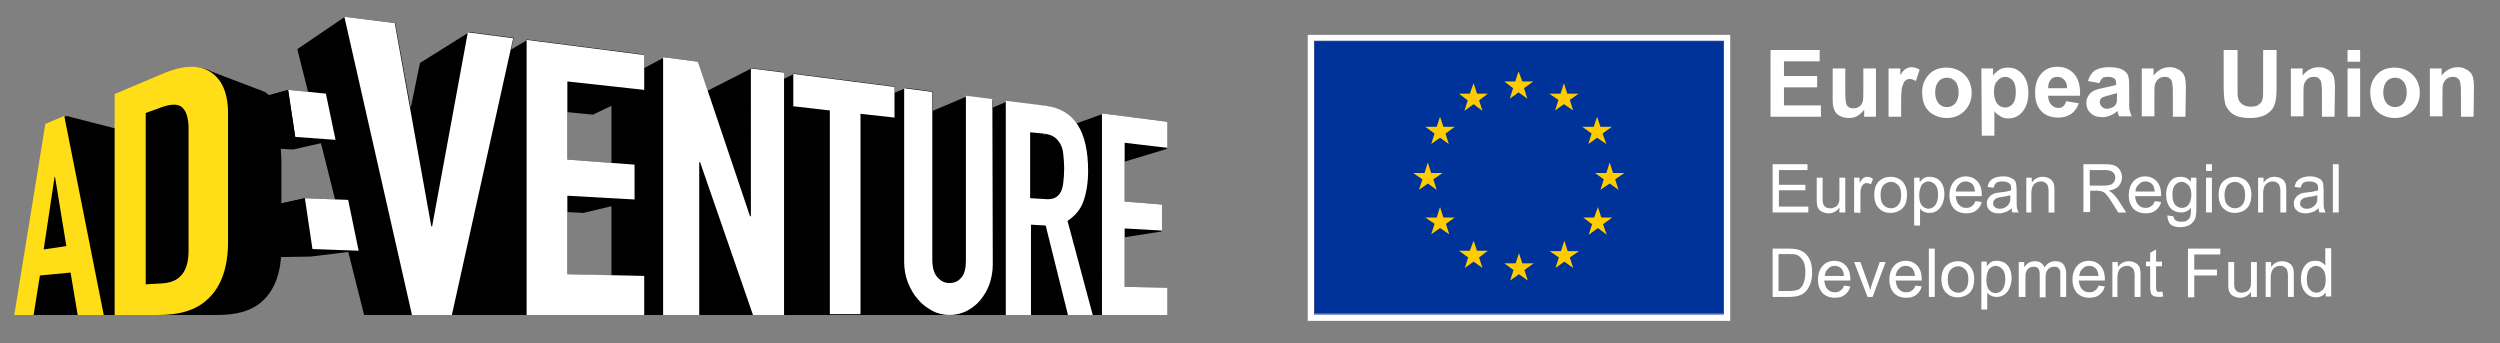 <?xml version="1.0" encoding="utf-8"?>
<!-- Generator: Adobe Illustrator 21.0.2, SVG Export Plug-In . SVG Version: 6.00 Build 0)  -->
<svg version="1.1" id="Layer_1" xmlns="http://www.w3.org/2000/svg" xmlns:xlink="http://www.w3.org/1999/xlink" x="0px" y="0px"
	 viewBox="0 0 595.3 81.7" style="enable-background:new 0 0 595.3 81.7;" xml:space="preserve">
<rect x="0" y="0" width="595.3" height="81.7" fill="#808080" stroke="none"/>
<style type="text/css">
	.st0{fill:#FFFFFF;}
	.st1{fill:#003399;}
	.st2{fill:#1F3D8A;}
	.st3{fill:#FFCC00;}
	.st4{fill:#FFDE18;}
</style>
<g>
	<g>
		<path class="st0" d="M421.6,27.8V11.9h11.7v2.7h-8.5v3.5h7.9v2.7h-7.9v4.3h8.8v2.7H421.6z M443.9,27.8v-1.7
			c-0.4,0.6-1,1.1-1.6,1.5c-0.7,0.4-1.4,0.5-2.1,0.5c-0.8,0-1.5-0.2-2.1-0.5s-1.1-0.8-1.3-1.4c-0.3-0.6-0.4-1.5-0.4-2.6v-7.3h3v5.3
			c0,1.6,0.1,2.6,0.2,3s0.3,0.7,0.6,0.9c0.3,0.2,0.7,0.3,1.1,0.3c0.5,0,1-0.1,1.4-0.4s0.7-0.6,0.8-1.1c0.2-0.4,0.2-1.5,0.2-3.1v-4.9
			h3v11.5C446.7,27.8,443.9,27.8,443.9,27.8z M452.7,27.8h-3V16.3h2.8v1.6c0.5-0.8,0.9-1.3,1.3-1.5s0.8-0.4,1.3-0.4
			c0.7,0,1.4,0.2,2,0.6l-0.9,2.7c-0.5-0.3-1-0.5-1.4-0.5s-0.8,0.1-1.1,0.4c-0.3,0.2-0.5,0.7-0.7,1.3c-0.2,0.6-0.3,1.9-0.3,3.9
			L452.7,27.8L452.7,27.8z M457.7,21.9c0-1,0.2-2,0.7-2.9s1.2-1.7,2.1-2.2s1.9-0.7,3-0.7c1.7,0,3.2,0.6,4.3,1.7
			c1.1,1.1,1.7,2.6,1.7,4.3c0,1.7-0.6,3.2-1.7,4.3c-1.1,1.1-2.5,1.7-4.2,1.7c-1,0-2-0.2-3-0.7s-1.7-1.2-2.2-2.1
			C457.9,24.3,457.7,23.2,457.7,21.9L457.7,21.9z M460.8,22c0,1.1,0.3,2,0.8,2.6s1.2,0.9,2,0.9s1.5-0.3,2-0.9s0.8-1.5,0.8-2.6
			s-0.3-2-0.8-2.6s-1.2-0.9-2-0.9s-1.5,0.3-2,0.9C461.1,20,460.8,20.9,460.8,22L460.8,22z M471.8,16.3h2.8V18c0.4-0.6,0.9-1,1.5-1.4
			s1.3-0.5,2.1-0.5c1.3,0,2.5,0.5,3.4,1.6c0.9,1,1.4,2.5,1.4,4.4s-0.5,3.4-1.4,4.5s-2.1,1.6-3.4,1.6c-0.6,0-1.2-0.1-1.7-0.4
			s-1.1-0.7-1.6-1.3v5.8h-3L471.8,16.3L471.8,16.3z M474.8,21.8c0,1.3,0.3,2.3,0.8,2.9s1.1,0.9,1.9,0.9c0.7,0,1.3-0.3,1.8-0.9
			s0.7-1.5,0.7-2.8c0-1.2-0.2-2.1-0.7-2.7s-1.1-0.9-1.8-0.9c-0.7,0-1.4,0.3-1.8,0.9C475,19.8,474.8,20.7,474.8,21.8L474.8,21.8z
			 M492,24.1l3,0.5c-0.4,1.1-1,2-1.8,2.5c-0.8,0.6-1.9,0.9-3.1,0.9c-2,0-3.5-0.7-4.4-2c-0.8-1-1.1-2.4-1.1-4c0-1.9,0.5-3.4,1.5-4.5
			s2.2-1.6,3.8-1.6c1.7,0,3,0.6,4,1.7s1.5,2.9,1.4,5.2h-7.6c0,0.9,0.3,1.6,0.7,2.1c0.5,0.5,1,0.8,1.7,0.8c0.5,0,0.9-0.1,1.2-0.4
			C491.6,25.1,491.8,24.7,492,24.1L492,24.1z M492.2,21c0-0.9-0.2-1.6-0.7-2c-0.4-0.5-1-0.7-1.6-0.7c-0.7,0-1.2,0.2-1.6,0.7
			s-0.6,1.1-0.6,2H492.2z M499.9,19.8l-2.7-0.5c0.3-1.1,0.8-1.9,1.6-2.5c0.8-0.5,1.9-0.8,3.4-0.8c1.4,0,2.4,0.2,3,0.5
			c0.7,0.3,1.1,0.7,1.4,1.2s0.4,1.4,0.4,2.7V24c0,1,0,1.8,0.1,2.2c0.1,0.5,0.3,1,0.5,1.5h-3c-0.1-0.2-0.2-0.5-0.3-0.9
			c-0.1-0.2-0.1-0.3-0.1-0.4c-0.5,0.5-1.1,0.9-1.7,1.1c-0.6,0.3-1.2,0.4-1.9,0.4c-1.2,0-2.1-0.3-2.8-1c-0.7-0.6-1-1.5-1-2.4
			c0-0.7,0.2-1.2,0.5-1.7s0.7-0.9,1.3-1.2c0.6-0.3,1.4-0.5,2.4-0.7c1.4-0.3,2.4-0.5,2.9-0.7V20c0-0.6-0.1-1-0.4-1.3
			c-0.3-0.2-0.8-0.4-1.6-0.4c-0.5,0-1,0.1-1.3,0.3C500.4,18.9,500.1,19.2,499.9,19.8L499.9,19.8z M504,22.2c-0.4,0.1-1,0.3-1.8,0.5
			s-1.4,0.4-1.6,0.5c-0.4,0.3-0.6,0.6-0.6,1.1c0,0.4,0.2,0.8,0.5,1.1c0.3,0.3,0.7,0.5,1.2,0.5s1.1-0.2,1.6-0.5
			c0.4-0.3,0.6-0.6,0.7-1c0.1-0.3,0.1-0.8,0.1-1.5v-0.7H504z M520.4,27.8h-3v-5.9c0-1.2-0.1-2-0.2-2.4c-0.1-0.4-0.3-0.6-0.6-0.9
			c-0.3-0.2-0.6-0.3-1.1-0.3s-1,0.1-1.4,0.4s-0.7,0.7-0.9,1.2s-0.2,1.4-0.2,2.6v5.2h-3V16.3h2.8V18c1-1.3,2.3-2,3.8-2
			c0.7,0,1.3,0.1,1.8,0.4c0.6,0.2,1,0.6,1.3,0.9c0.3,0.4,0.5,0.8,0.6,1.3s0.2,1.2,0.2,2.1L520.4,27.8L520.4,27.8z M529.6,11.9h3.2
			v8.6c0,1.4,0,2.3,0.1,2.7c0.1,0.7,0.5,1.2,1,1.6s1.2,0.6,2.1,0.6c0.9,0,1.6-0.2,2-0.6c0.5-0.4,0.7-0.8,0.8-1.4
			c0.1-0.5,0.1-1.4,0.1-2.7v-8.8h3.2v8.4c0,1.9-0.1,3.3-0.3,4c-0.2,0.8-0.5,1.5-1,2s-1.1,1-1.9,1.3c-0.8,0.3-1.8,0.5-3,0.5
			c-1.5,0-2.7-0.2-3.4-0.5c-0.8-0.4-1.4-0.8-1.8-1.4c-0.5-0.6-0.8-1.1-0.9-1.8c-0.2-0.9-0.3-2.3-0.3-4v-8.5H529.6z M555.9,27.8h-3
			v-5.9c0-1.2-0.1-2-0.2-2.4c-0.1-0.4-0.3-0.6-0.6-0.9c-0.3-0.2-0.6-0.3-1.1-0.3s-1,0.1-1.4,0.4s-0.7,0.7-0.9,1.2s-0.2,1.4-0.2,2.6
			v5.2h-3V16.3h2.8V18c1-1.3,2.3-2,3.8-2c0.7,0,1.3,0.1,1.8,0.4c0.6,0.2,1,0.6,1.3,0.9c0.3,0.4,0.5,0.8,0.6,1.3s0.2,1.2,0.2,2.1
			L555.9,27.8L555.9,27.8z M559,14.7v-2.8h3v2.8H559z M559,27.8V16.3h3v11.5H559z M564.4,21.9c0-1,0.2-2,0.7-2.9s1.2-1.7,2.1-2.2
			c0.9-0.5,1.9-0.7,3-0.7c1.7,0,3.2,0.6,4.3,1.7s1.7,2.6,1.7,4.3c0,1.7-0.6,3.2-1.7,4.3c-1.1,1.1-2.5,1.7-4.2,1.7c-1,0-2-0.2-3-0.7
			s-1.7-1.2-2.2-2.1C564.7,24.3,564.4,23.2,564.4,21.9L564.4,21.9z M567.5,22c0,1.1,0.3,2,0.8,2.6s1.2,0.9,2,0.9s1.5-0.3,2-0.9
			s0.8-1.5,0.8-2.6s-0.3-2-0.8-2.6s-1.2-0.9-2-0.9s-1.5,0.3-2,0.9S567.5,20.9,567.5,22L567.5,22z M589,27.8h-3v-5.9
			c0-1.2-0.1-2-0.2-2.4c-0.1-0.4-0.3-0.6-0.6-0.9c-0.3-0.2-0.6-0.3-1.1-0.3s-1,0.1-1.4,0.4s-0.7,0.7-0.9,1.2s-0.2,1.4-0.2,2.6v5.2
			h-3V16.3h2.8V18c1-1.3,2.3-2,3.8-2c0.7,0,1.3,0.1,1.8,0.4c0.6,0.2,1,0.6,1.3,0.9c0.3,0.4,0.5,0.8,0.6,1.3s0.2,1.2,0.2,2.1
			L589,27.8L589,27.8z"/>
		<path class="st0" d="M422.1,50.6V39.1h8.3v1.4h-6.8V44h6.3v1.3h-6.3v3.9h7v1.4C430.6,50.6,422.1,50.6,422.1,50.6z M438,50.6v-1.2
			c-0.6,0.9-1.5,1.4-2.6,1.4c-0.5,0-0.9-0.1-1.4-0.3c-0.4-0.2-0.7-0.4-0.9-0.7c-0.2-0.3-0.4-0.6-0.4-1c-0.1-0.3-0.1-0.7-0.1-1.3
			v-5.2h1.4v4.6c0,0.7,0,1.2,0.1,1.5c0.1,0.4,0.3,0.7,0.6,0.9c0.3,0.2,0.6,0.3,1.1,0.3c0.4,0,0.8-0.1,1.2-0.3
			c0.4-0.2,0.6-0.5,0.8-0.9c0.2-0.4,0.2-0.9,0.2-1.6v-4.5h1.4v8.3H438z M441.5,50.6v-8.3h1.3v1.3c0.3-0.6,0.6-1,0.9-1.2
			s0.6-0.3,0.9-0.3c0.5,0,1,0.2,1.4,0.5l-0.5,1.3c-0.3-0.2-0.7-0.3-1-0.3s-0.6,0.1-0.8,0.3c-0.2,0.2-0.4,0.4-0.5,0.8
			c-0.2,0.5-0.2,1.1-0.2,1.6v4.4L441.5,50.6L441.5,50.6z M446.3,46.4c0-1.5,0.4-2.7,1.3-3.4c0.7-0.6,1.6-0.9,2.6-0.9
			c1.1,0,2.1,0.4,2.8,1.1c0.7,0.8,1.1,1.8,1.1,3.1c0,1.1-0.2,1.9-0.5,2.5s-0.8,1.1-1.4,1.4c-0.6,0.3-1.3,0.5-2,0.5
			c-1.2,0-2.1-0.4-2.8-1.1S446.3,47.8,446.3,46.4L446.3,46.4z M447.8,46.4c0,1.1,0.2,1.9,0.7,2.4s1,0.8,1.8,0.8
			c0.7,0,1.3-0.3,1.7-0.8c0.5-0.5,0.7-1.3,0.7-2.4c0-1-0.2-1.8-0.7-2.3s-1-0.8-1.7-0.8s-1.3,0.3-1.8,0.8
			C448,44.6,447.8,45.4,447.8,46.4L447.8,46.4z M455.8,53.8V42.3h1.3v1.1c0.3-0.4,0.6-0.7,1-1c0.4-0.2,0.8-0.3,1.4-0.3
			c0.7,0,1.3,0.2,1.9,0.5c0.5,0.4,1,0.9,1.2,1.5c0.3,0.7,0.4,1.4,0.4,2.2c0,0.9-0.2,1.6-0.5,2.3s-0.7,1.2-1.3,1.6
			c-0.6,0.4-1.2,0.5-1.8,0.5c-0.5,0-0.9-0.1-1.3-0.3s-0.7-0.4-0.9-0.8v4.1h-1.4V53.8z M457,46.5c0,1.1,0.2,1.9,0.6,2.4
			s1,0.8,1.6,0.8s1.2-0.3,1.6-0.8s0.7-1.4,0.7-2.5s-0.2-1.9-0.7-2.4c-0.4-0.5-1-0.8-1.6-0.8s-1.1,0.3-1.6,0.8
			C457.3,44.6,457,45.4,457,46.5L457,46.5z M470.4,47.9l1.5,0.2c-0.2,0.9-0.7,1.5-1.3,2c-0.6,0.5-1.4,0.7-2.4,0.7
			c-1.2,0-2.2-0.4-2.9-1.1c-0.7-0.8-1.1-1.8-1.1-3.2s0.4-2.5,1.1-3.3s1.7-1.2,2.8-1.2c1.1,0,2,0.4,2.7,1.1c0.7,0.8,1.1,1.8,1.1,3.2
			c0,0.1,0,0.2,0,0.4h-6.2c0.1,0.9,0.3,1.6,0.8,2.1s1,0.7,1.7,0.7c0.5,0,1-0.1,1.3-0.4C469.9,48.9,470.1,48.5,470.4,47.9L470.4,47.9
			z M465.7,45.6h4.6c-0.1-0.7-0.2-1.2-0.5-1.6c-0.4-0.5-1-0.8-1.7-0.8c-0.6,0-1.2,0.2-1.6,0.7C466,44.3,465.8,44.9,465.7,45.6
			L465.7,45.6z M479,49.6c-0.5,0.4-1,0.8-1.5,0.9c-0.5,0.2-1,0.3-1.6,0.3c-0.9,0-1.6-0.2-2.1-0.7c-0.5-0.4-0.7-1-0.7-1.7
			c0-0.4,0.1-0.8,0.3-1.1c0.2-0.3,0.4-0.6,0.7-0.8c0.3-0.2,0.6-0.4,1-0.5c0.3-0.1,0.7-0.1,1.3-0.2c1.1-0.1,2-0.3,2.5-0.5
			c0-0.2,0-0.3,0-0.4c0-0.6-0.1-1-0.4-1.2c-0.4-0.3-0.9-0.5-1.6-0.5s-1.2,0.1-1.5,0.3s-0.5,0.6-0.7,1.2l-1.4-0.2
			c0.1-0.6,0.3-1.1,0.6-1.4c0.3-0.4,0.7-0.6,1.2-0.8s1.2-0.3,1.9-0.3c0.7,0,1.3,0.1,1.7,0.3c0.4,0.2,0.8,0.4,1,0.6
			c0.2,0.3,0.4,0.6,0.4,1c0,0.2,0.1,0.7,0.1,1.3v1.9c0,1.3,0,2.1,0.1,2.5c0.1,0.3,0.2,0.7,0.4,1h-1.5C479.1,50.3,479,50,479,49.6
			L479,49.6z M478.9,46.4c-0.5,0.2-1.3,0.4-2.3,0.5c-0.6,0.1-1,0.2-1.2,0.3s-0.4,0.3-0.6,0.5c-0.1,0.2-0.2,0.4-0.2,0.7
			c0,0.4,0.1,0.7,0.4,0.9c0.3,0.3,0.7,0.4,1.2,0.4s1-0.1,1.4-0.4c0.4-0.2,0.7-0.6,0.9-1c0.2-0.3,0.2-0.8,0.2-1.4v-0.5H478.9z
			 M482.5,50.6v-8.3h1.3v1.2c0.6-0.9,1.5-1.4,2.6-1.4c0.5,0,1,0.1,1.4,0.3s0.7,0.4,0.9,0.7c0.2,0.3,0.4,0.6,0.4,1
			c0.1,0.3,0.1,0.7,0.1,1.4v5.1h-1.4v-5.1c0-0.6-0.1-1-0.2-1.3s-0.3-0.5-0.6-0.7c-0.3-0.2-0.6-0.3-1-0.3c-0.6,0-1.1,0.2-1.6,0.6
			c-0.4,0.4-0.7,1.1-0.7,2.2v4.6H482.5z M496.1,50.6V39.1h5.1c1,0,1.8,0.1,2.3,0.3s1,0.6,1.3,1.1s0.5,1.1,0.5,1.7
			c0,0.8-0.3,1.5-0.8,2.1s-1.3,0.9-2.4,1.1c0.4,0.2,0.7,0.4,0.9,0.6c0.4,0.4,0.9,0.9,1.3,1.5l2,3.1h-1.9l-1.5-2.4
			c-0.4-0.7-0.8-1.2-1.1-1.6c-0.3-0.4-0.5-0.6-0.8-0.8c-0.2-0.1-0.5-0.2-0.7-0.3c-0.2,0-0.5-0.1-0.8-0.1h-1.8v5.1h-1.6V50.6z
			 M497.6,44.2h3.3c0.7,0,1.2-0.1,1.6-0.2c0.4-0.1,0.7-0.4,0.9-0.7c0.2-0.3,0.3-0.7,0.3-1c0-0.5-0.2-1-0.6-1.3
			c-0.4-0.4-1-0.5-1.9-0.5h-3.6L497.6,44.2L497.6,44.2z M513.1,47.9l1.5,0.2c-0.2,0.9-0.7,1.5-1.3,2s-1.4,0.7-2.4,0.7
			c-1.2,0-2.2-0.4-2.9-1.1c-0.7-0.8-1.1-1.8-1.1-3.2s0.4-2.5,1.1-3.3s1.7-1.2,2.8-1.2c1.1,0,2,0.4,2.7,1.1c0.7,0.8,1.1,1.8,1.1,3.2
			c0,0.1,0,0.2,0,0.4h-6.2c0.1,0.9,0.3,1.6,0.8,2.1s1,0.7,1.7,0.7c0.5,0,1-0.1,1.3-0.4C512.6,48.9,512.9,48.5,513.1,47.9L513.1,47.9
			z M508.5,45.6h4.6c-0.1-0.7-0.2-1.2-0.5-1.6c-0.4-0.5-1-0.8-1.7-0.8c-0.6,0-1.2,0.2-1.6,0.7C508.8,44.3,508.5,44.9,508.5,45.6
			L508.5,45.6z M516.1,51.3l1.4,0.2c0.1,0.4,0.2,0.7,0.5,0.9c0.3,0.3,0.8,0.4,1.4,0.4c0.7,0,1.2-0.1,1.5-0.4
			c0.4-0.3,0.6-0.6,0.7-1.1c0.1-0.3,0.1-0.9,0.1-1.8c-0.6,0.7-1.4,1.1-2.3,1.1c-1.1,0-2-0.4-2.7-1.2c-0.6-0.8-0.9-1.8-0.9-3
			c0-0.8,0.1-1.5,0.4-2.2c0.3-0.7,0.7-1.2,1.2-1.6c0.5-0.4,1.2-0.5,1.9-0.5c1,0,1.8,0.4,2.4,1.2v-1h1.3v7.2c0,1.3-0.1,2.2-0.4,2.8
			c-0.3,0.5-0.7,1-1.3,1.3s-1.3,0.5-2.1,0.5c-1,0-1.8-0.2-2.4-0.7C516.4,52.9,516.1,52.2,516.1,51.3L516.1,51.3z M517.3,46.3
			c0,1.1,0.2,1.9,0.6,2.4c0.4,0.5,1,0.8,1.6,0.8s1.2-0.2,1.6-0.7c0.4-0.5,0.7-1.3,0.7-2.4c0-1-0.2-1.8-0.7-2.3s-1-0.8-1.6-0.8
			s-1.2,0.3-1.6,0.8C517.5,44.5,517.3,45.3,517.3,46.3L517.3,46.3z M525.3,40.7v-1.6h1.4v1.6H525.3z M525.3,50.6v-8.3h1.4v8.3H525.3
			z M528.3,46.4c0-1.5,0.4-2.7,1.3-3.4c0.7-0.6,1.6-0.9,2.6-0.9c1.1,0,2.1,0.4,2.8,1.1c0.7,0.8,1.1,1.8,1.1,3.1
			c0,1.1-0.2,1.9-0.5,2.5s-0.8,1.1-1.4,1.4c-0.6,0.3-1.3,0.5-2,0.5c-1.2,0-2.1-0.4-2.8-1.1C528.7,48.9,528.3,47.8,528.3,46.4
			L528.3,46.4z M529.7,46.4c0,1.1,0.2,1.9,0.7,2.4s1,0.8,1.8,0.8c0.7,0,1.3-0.3,1.7-0.8c0.5-0.5,0.7-1.3,0.7-2.4
			c0-1-0.2-1.8-0.7-2.3s-1-0.8-1.7-0.8s-1.3,0.3-1.8,0.8C530,44.6,529.7,45.4,529.7,46.4L529.7,46.4z M537.7,50.6v-8.3h1.3v1.2
			c0.6-0.9,1.5-1.4,2.6-1.4c0.5,0,1,0.1,1.4,0.3s0.7,0.4,0.9,0.7s0.4,0.6,0.4,1c0.1,0.3,0.1,0.7,0.1,1.4v5.1H543v-5.1
			c0-0.6-0.1-1-0.2-1.3c-0.1-0.3-0.3-0.5-0.6-0.7s-0.6-0.3-1-0.3c-0.6,0-1.1,0.2-1.6,0.6c-0.4,0.4-0.7,1.1-0.7,2.2v4.6H537.7z
			 M552.1,49.6c-0.5,0.4-1,0.8-1.5,0.9c-0.5,0.2-1,0.3-1.6,0.3c-0.9,0-1.6-0.2-2.1-0.7c-0.5-0.4-0.7-1-0.7-1.7
			c0-0.4,0.1-0.8,0.3-1.1s0.4-0.6,0.7-0.8s0.6-0.4,1-0.5c0.3-0.1,0.7-0.1,1.3-0.2c1.1-0.1,2-0.3,2.5-0.5c0-0.2,0-0.3,0-0.4
			c0-0.6-0.1-1-0.4-1.2c-0.4-0.3-0.9-0.5-1.6-0.5c-0.7,0-1.2,0.1-1.5,0.3s-0.5,0.6-0.7,1.2l-1.4-0.2c0.1-0.6,0.3-1.1,0.6-1.4
			c0.3-0.4,0.7-0.6,1.2-0.8s1.2-0.3,1.9-0.3s1.3,0.1,1.7,0.3s0.8,0.4,1,0.6c0.2,0.3,0.4,0.6,0.4,1c0,0.2,0.1,0.7,0.1,1.3v1.9
			c0,1.3,0,2.1,0.1,2.5c0.1,0.3,0.2,0.7,0.4,1h-1.5C552.2,50.3,552.1,50,552.1,49.6L552.1,49.6z M552,46.4c-0.5,0.2-1.3,0.4-2.3,0.5
			c-0.6,0.1-1,0.2-1.2,0.3s-0.4,0.3-0.6,0.5c-0.1,0.2-0.2,0.4-0.2,0.7c0,0.4,0.1,0.7,0.4,0.9c0.3,0.3,0.7,0.4,1.2,0.4s1-0.1,1.4-0.4
			c0.4-0.2,0.7-0.6,0.9-1c0.2-0.3,0.2-0.8,0.2-1.4v-0.5H552z M555.5,50.6V39.1h1.4v11.5H555.5z"/>
		<path class="st0" d="M422.1,70.7V59.2h3.9c0.9,0,1.6,0.1,2,0.2c0.7,0.2,1.2,0.4,1.7,0.8c0.6,0.5,1.1,1.2,1.4,2s0.4,1.7,0.4,2.7
			c0,0.9-0.1,1.6-0.3,2.3c-0.2,0.7-0.5,1.2-0.8,1.7c-0.3,0.4-0.7,0.8-1,1c-0.4,0.3-0.8,0.4-1.4,0.6c-0.5,0.1-1.1,0.2-1.8,0.2H422.1z
			 M423.6,69.3h2.4c0.8,0,1.3-0.1,1.8-0.2c0.4-0.1,0.8-0.3,1-0.6c0.4-0.4,0.6-0.8,0.8-1.5c0.2-0.6,0.3-1.3,0.3-2.2
			c0-1.2-0.2-2.1-0.6-2.8c-0.4-0.6-0.9-1.1-1.4-1.3c-0.4-0.2-1.1-0.2-2-0.2h-2.4v8.8H423.6z M439.1,68l1.5,0.2
			c-0.2,0.9-0.7,1.5-1.3,2c-0.6,0.5-1.4,0.7-2.4,0.7c-1.2,0-2.2-0.4-2.9-1.1c-0.7-0.8-1.1-1.8-1.1-3.2c0-1.4,0.4-2.5,1.1-3.3
			s1.7-1.2,2.8-1.2c1.1,0,2,0.4,2.7,1.1c0.7,0.8,1.1,1.8,1.1,3.2c0,0.1,0,0.2,0,0.4h-6.2c0.1,0.9,0.3,1.6,0.8,2.1s1,0.7,1.7,0.7
			c0.5,0,1-0.1,1.3-0.4C438.6,69,438.9,68.6,439.1,68L439.1,68z M434.5,65.7h4.6c-0.1-0.7-0.2-1.2-0.5-1.6c-0.4-0.5-1-0.8-1.7-0.8
			c-0.6,0-1.2,0.2-1.6,0.7C434.8,64.4,434.6,65,434.5,65.7L434.5,65.7z M444.7,70.7l-3.2-8.3h1.5l1.8,5c0.2,0.5,0.4,1.1,0.5,1.7
			c0.1-0.4,0.3-1,0.5-1.6l1.8-5.1h1.4l-3.1,8.3H444.7z M456.1,68l1.5,0.2c-0.2,0.9-0.7,1.5-1.3,2c-0.6,0.5-1.4,0.7-2.4,0.7
			c-1.2,0-2.2-0.4-2.9-1.1c-0.7-0.8-1.1-1.8-1.1-3.2c0-1.4,0.4-2.5,1.1-3.3s1.7-1.2,2.8-1.2c1.1,0,2,0.4,2.7,1.1
			c0.7,0.8,1.1,1.8,1.1,3.2c0,0.1,0,0.2,0,0.4h-6.2c0.1,0.9,0.3,1.6,0.8,2.1s1,0.7,1.7,0.7c0.5,0,1-0.1,1.3-0.4
			C455.6,69,455.9,68.6,456.1,68L456.1,68z M451.4,65.7h4.6c-0.1-0.7-0.2-1.2-0.5-1.6c-0.4-0.5-1-0.8-1.7-0.8
			c-0.6,0-1.2,0.2-1.6,0.7C451.7,64.4,451.5,65,451.4,65.7L451.4,65.7z M459.3,70.7V59.2h1.4v11.5H459.3z M462.3,66.5
			c0-1.5,0.4-2.7,1.3-3.4c0.7-0.6,1.6-0.9,2.6-0.9c1.1,0,2.1,0.4,2.8,1.1c0.7,0.8,1.1,1.8,1.1,3.1c0,1.1-0.2,1.9-0.5,2.5
			s-0.8,1.1-1.4,1.4s-1.3,0.5-2,0.5c-1.2,0-2.1-0.4-2.8-1.1S462.3,67.9,462.3,66.5L462.3,66.5z M463.8,66.5c0,1.1,0.2,1.9,0.7,2.4
			s1,0.8,1.8,0.8c0.7,0,1.3-0.3,1.7-0.8c0.5-0.5,0.7-1.3,0.7-2.4c0-1-0.2-1.8-0.7-2.3s-1-0.8-1.7-0.8s-1.3,0.3-1.8,0.8
			S463.8,65.4,463.8,66.5L463.8,66.5z M471.8,73.9V62.3h1.3v1.1c0.3-0.4,0.6-0.7,1-1c0.4-0.2,0.8-0.3,1.4-0.3c0.7,0,1.3,0.2,1.9,0.5
			c0.5,0.4,1,0.9,1.2,1.5c0.3,0.7,0.4,1.4,0.4,2.2c0,0.9-0.2,1.6-0.5,2.3c-0.3,0.7-0.7,1.2-1.3,1.6c-0.6,0.4-1.2,0.5-1.8,0.5
			c-0.5,0-0.9-0.1-1.3-0.3c-0.4-0.2-0.7-0.4-0.9-0.8v4.1h-1.4V73.9z M473,66.6c0,1.1,0.2,1.9,0.6,2.4s1,0.8,1.6,0.8s1.2-0.3,1.6-0.8
			s0.7-1.4,0.7-2.5s-0.2-1.9-0.7-2.4c-0.4-0.5-1-0.8-1.6-0.8s-1.1,0.3-1.6,0.8C473.3,64.7,473,65.5,473,66.6L473,66.6z M480.7,70.7
			v-8.3h1.3v1.2c0.3-0.4,0.6-0.7,1-1c0.4-0.2,0.9-0.4,1.5-0.4s1.1,0.1,1.5,0.4c0.4,0.3,0.7,0.6,0.8,1.1c0.7-1,1.5-1.5,2.6-1.5
			c0.8,0,1.5,0.2,1.9,0.7s0.7,1.2,0.7,2.1v5.7h-1.4v-5.2c0-0.6,0-1-0.1-1.2s-0.3-0.4-0.5-0.6c-0.2-0.2-0.5-0.2-0.8-0.2
			c-0.6,0-1.1,0.2-1.5,0.6s-0.6,1-0.6,1.9v4.8h-1.4v-5.4c0-0.6-0.1-1.1-0.3-1.4c-0.2-0.3-0.6-0.5-1.1-0.5c-0.4,0-0.8,0.1-1.1,0.3
			c-0.3,0.2-0.6,0.5-0.7,0.9c-0.2,0.4-0.2,1-0.2,1.7v4.3C482.3,70.7,480.7,70.7,480.7,70.7z M499.7,68l1.5,0.2
			c-0.2,0.9-0.7,1.5-1.3,2c-0.6,0.5-1.4,0.7-2.4,0.7c-1.2,0-2.2-0.4-2.9-1.1c-0.7-0.8-1.1-1.8-1.1-3.2c0-1.4,0.4-2.5,1.1-3.3
			s1.7-1.2,2.8-1.2c1.1,0,2,0.4,2.7,1.1c0.7,0.8,1.1,1.8,1.1,3.2c0,0.1,0,0.2,0,0.4H495c0.1,0.9,0.3,1.6,0.8,2.1s1,0.7,1.7,0.7
			c0.5,0,1-0.1,1.3-0.4C499.2,69,499.5,68.6,499.7,68L499.7,68z M495.1,65.7h4.6c-0.1-0.7-0.2-1.2-0.5-1.6c-0.4-0.5-1-0.8-1.7-0.8
			c-0.6,0-1.2,0.2-1.6,0.7C495.4,64.4,495.2,65,495.1,65.7L495.1,65.7z M503,70.7v-8.3h1.3v1.2c0.6-0.9,1.5-1.4,2.6-1.4
			c0.5,0,1,0.1,1.4,0.3s0.7,0.4,0.9,0.7c0.2,0.3,0.4,0.6,0.4,1c0.1,0.3,0.1,0.7,0.1,1.4v5.1h-1.4v-5.1c0-0.6-0.1-1-0.2-1.3
			c-0.1-0.3-0.3-0.5-0.6-0.7c-0.3-0.2-0.6-0.3-1-0.3c-0.6,0-1.1,0.2-1.6,0.6c-0.4,0.4-0.7,1.1-0.7,2.2v4.6
			C504.2,70.7,503,70.7,503,70.7z M514.9,69.4l0.2,1.2c-0.4,0.1-0.8,0.1-1.1,0.1c-0.5,0-0.9-0.1-1.2-0.2c-0.3-0.2-0.5-0.4-0.6-0.6
			c-0.1-0.3-0.2-0.8-0.2-1.7v-4.8h-1v-1.1h1v-2.1l1.4-0.8v2.9h1.4v1.1h-1.4v4.9c0,0.4,0,0.7,0.1,0.8c0,0.1,0.1,0.2,0.2,0.3
			c0.1,0.1,0.3,0.1,0.5,0.1C514.5,69.5,514.7,69.5,514.9,69.4L514.9,69.4z M521,70.7V59.2h7.7v1.4h-6.2v3.6h5.4v1.4h-5.4v5.2H521
			V70.7z M536,70.7v-1.2c-0.6,0.9-1.5,1.4-2.6,1.4c-0.5,0-0.9-0.1-1.4-0.3c-0.4-0.2-0.7-0.4-0.9-0.7c-0.2-0.3-0.4-0.6-0.4-1
			c-0.1-0.3-0.1-0.7-0.1-1.3v-5.2h1.4V67c0,0.7,0,1.2,0.1,1.5c0.1,0.4,0.3,0.7,0.6,0.9c0.3,0.2,0.6,0.3,1.1,0.3
			c0.4,0,0.8-0.1,1.2-0.3c0.4-0.2,0.6-0.5,0.8-0.9s0.2-0.9,0.2-1.6v-4.5h1.4v8.3C537.4,70.7,536,70.7,536,70.7z M539.5,70.7v-8.3
			h1.3v1.2c0.6-0.9,1.5-1.4,2.6-1.4c0.5,0,1,0.1,1.4,0.3s0.7,0.4,0.9,0.7s0.4,0.6,0.4,1c0.1,0.3,0.1,0.7,0.1,1.4v5.1h-1.4v-5.1
			c0-0.6-0.1-1-0.2-1.3c-0.1-0.3-0.3-0.5-0.6-0.7s-0.6-0.3-1-0.3c-0.6,0-1.1,0.2-1.6,0.6c-0.4,0.4-0.7,1.1-0.7,2.2v4.6
			C540.7,70.7,539.5,70.7,539.5,70.7z M553.8,70.7v-1.1c-0.5,0.8-1.3,1.2-2.3,1.2c-0.7,0-1.3-0.2-1.8-0.5c-0.6-0.4-1-0.9-1.3-1.5
			c-0.3-0.7-0.5-1.4-0.5-2.3c0-0.8,0.1-1.6,0.4-2.3c0.3-0.7,0.7-1.2,1.2-1.6c0.6-0.4,1.2-0.5,1.9-0.5c0.5,0,0.9,0.1,1.3,0.3
			c0.4,0.2,0.7,0.5,1,0.8v-4.1h1.4v11.5h-1.3V70.7z M549.3,66.5c0,1.1,0.2,1.9,0.7,2.4c0.4,0.5,1,0.8,1.6,0.8s1.1-0.3,1.6-0.8
			c0.4-0.5,0.6-1.3,0.6-2.3c0-1.1-0.2-2-0.7-2.5c-0.4-0.5-1-0.8-1.6-0.8s-1.1,0.3-1.6,0.8C549.5,64.6,549.3,65.4,549.3,66.5
			L549.3,66.5z"/>
	</g>
	<g>
		<g>
			<rect x="313" y="9.8" class="st1" width="97.4" height="64.9"/>
			<path class="st0" d="M410.4,9.8v64.9H313V9.8H410.4 M412,8.3h-1.6H313h-1.6v1.6v64.9v1.6h1.6h97.4h1.6v-1.6v-65V8.3L412,8.3z"/>
		</g>
		<path class="st2" d="M410.4,74.9H313l-0.1-0.1v-65l0.1-0.1h97.4l0.1,0.1v64.9L410.4,74.9z M313.1,74.7h97.2V10h-97.2L313.1,74.7
			L313.1,74.7z"/>
		<polygon class="st3" points="361.6,17 360.8,19.4 358.2,19.4 360.3,21 359.5,23.5 361.6,22 363.7,23.5 362.9,21 365.1,19.4 
			362.5,19.4 		"/>
		<polygon class="st3" points="340,38.7 339.2,41.2 336.5,41.2 338.7,42.7 337.9,45.2 340,43.7 342.1,45.2 341.3,42.7 343.5,41.2 
			340.8,41.2 		"/>
		<polygon class="st3" points="383.3,38.7 382.5,41.2 379.8,41.2 381.9,42.7 381.1,45.2 383.3,43.7 385.4,45.2 384.6,42.7 
			386.8,41.2 384.1,41.2 		"/>
		<polygon class="st3" points="361.7,60.3 360.9,62.7 358.2,62.7 360.4,64.3 359.6,66.8 361.7,65.3 363.8,66.8 363,64.3 365.2,62.7 
			362.5,62.7 		"/>
		<polygon class="st3" points="372.4,19.8 371.6,22.3 368.9,22.3 371.1,23.8 370.3,26.3 372.4,24.8 374.6,26.3 373.8,23.8 
			375.9,22.3 373.2,22.3 		"/>
		<polygon class="st3" points="380.3,27.8 379.5,30.2 376.8,30.2 379,31.8 378.2,34.3 380.3,32.8 382.5,34.3 381.6,31.8 383.8,30.2 
			381.1,30.2 		"/>
		<polygon class="st3" points="380.5,49.3 379.6,51.8 377,51.8 379.1,53.4 378.3,55.9 380.5,54.3 382.6,55.9 381.7,53.4 383.9,51.8 
			381.3,51.8 		"/>
		<polygon class="st3" points="372.5,57.3 371.7,59.8 369,59.8 371.2,61.3 370.4,63.8 372.5,62.3 374.6,63.8 373.8,61.3 376,59.8 
			373.3,59.8 		"/>
		<polygon class="st3" points="350.9,57.3 350,59.7 347.4,59.7 349.6,61.3 348.8,63.8 350.9,62.3 353,63.8 352.2,61.3 354.3,59.7 
			351.7,59.7 		"/>
		<polygon class="st3" points="342.9,49.3 342.1,51.8 339.4,51.8 341.6,53.3 340.8,55.8 342.9,54.3 345.1,55.8 344.3,53.3 
			346.4,51.8 343.7,51.8 		"/>
		<polygon class="st3" points="342.9,27.8 342.1,30.2 339.4,30.2 341.6,31.8 340.8,34.3 342.9,32.8 345,34.3 344.2,31.8 346.4,30.2 
			343.7,30.2 		"/>
		<polygon class="st3" points="350.9,19.8 350,22.3 347.4,22.3 349.5,23.9 348.7,26.4 350.9,24.8 353,26.4 352.2,23.9 354.3,22.3 
			351.7,22.3 		"/>
	</g>
</g>
<g>
	<path d="M51.7,75c4.6,0,8.3-0.9,11-3.5c2.8-2.7,4.3-6.8,4.3-12.4l0,0V47.7V38l-0.6-11.4c-0.7-2.2-1.8-3.8-3.5-4.8l0,0h-0.1
		c-0.6-0.3-1.2-0.5-1.8-0.7l-10.5-4l0,0c-2.8-1.6-6.7-1.4-11.5,0.7l-11.1,4.7v8.2l-12.1-3.1l-4.5,1.9L3.9,75H51.7z"/>
	<path class="st4" d="M49.9,17c-2.8-1.7-6.7-1.4-11.5,0.7l-11.1,4.7V75h10.3c5,0,9-1,12-3.9c3.1-2.9,4.7-7.5,4.7-13.5V27.5
		C54.4,22.3,52.9,18.8,49.9,17 M44.9,59.6c0,2.6-0.5,4.5-1.6,5.8c-1,1.3-2.7,2-5,2.1l-3.6,0.2V26.9l3.6-1.3c2.4-0.9,4.2-0.9,5.1,0
		c1,0.9,1.5,2.6,1.5,5V59.6z M10.8,29.5L3.4,75H8l1.5-9.4l7.3-0.7L18.5,75h6.2l-9.4-47.4L10.8,29.5z M10.4,59.4L13,42.1h0.1
		l2.7,16.5L10.4,59.4z"/>
	<path d="M278,75v-6.5l-10.2-0.2V56.5l8.9-1.4l-0.2-0.2h0.2v-6.2l-8.9-0.7v-9.5l10.2-3.1l-0.3-0.2h0.3V29l-15.6-2v0.2l-6.1,2.2
		c-1.7-2.3-4-3.7-7.2-4.1l-9.6-1.2v0.2l-3.1,1.3v-1.8l-6.3-0.8v0l-8,3.4v-4.6l-6.7-0.9v0.2l0,0l-2.4,1v-1.5l-24.1-3.1v0.2l-2.3,1.1
		v-1.6l-7.9-1v0.2l-10.2,5.2l-2.3-6.9l-8.3-1.1v0.2l-4.5,2.4V13l-28-3.6v0.2l-3.7,2.2l0.6-2.8l-10.8-1.4v0.2L100,15l-2.2,10.7
		L94.1,5.5L82,4l0.1,0.4c0-0.2-0.1-0.3-0.1-0.3l-11.2,7.6L86.7,75H278z M145.6,38.8L135.1,38V26.7l6.1,0.6l4.4-2.1V38.8z
		 M135.1,65.3V50.5l3.8,0.2l6.7-1.6v16.5L135.1,65.3z M248.6,31.9c0.1,0,0.2,0,0.4,0.1l-0.4,0.1l-0.2-0.2L248.6,31.9z"/>
	<path class="st0" d="M107.6,75h-9.5L82,4l12,1.5l8.7,48.4h0.2l8.5-46.2l10.8,1.4L107.6,75z M125.4,9.5l28,3.6v8.3l-18.3-2V38
		l16,1.2v8.3l-16-0.9v18.7l18.3,0.4V75h-28C125.4,75,125.4,9.5,125.4,9.5z M157.9,13.6l8.3,1.1l12.4,36.8h0.2V16.3l7.9,1V75h-7.4
		l-12.6-36.4h-0.2V75h-8.6L157.9,13.6L157.9,13.6z M197.6,26.3l-8.7-1v-7.7l24.1,3.1V28l-8.1-0.9v47.7h-7.3V26.3z M236.4,63
		c0,1.7-0.3,3.2-0.8,4.7c-0.5,1.4-1.3,2.7-2.2,3.8c-0.9,1.1-2,1.9-3.3,2.6c-1.3,0.6-2.6,0.9-4,0.9s-2.8-0.3-4.1-1s-2.4-1.5-3.4-2.7
		c-1-1.1-1.8-2.5-2.4-4c-0.6-1.5-0.9-3.2-0.9-4.9V21l6.7,0.9v39.9c0,1.9,0.4,3.3,1.2,4.2c0.8,0.9,1.7,1.4,2.9,1.4
		c1.1,0,2.1-0.4,2.8-1.3c0.8-0.9,1.1-2.2,1.1-4.1V22.8l6.3,0.8L236.4,63L236.4,63z M239.5,24l9.6,1.2c6.7,0.9,10,6,10,15.5
		c0,2.8-0.4,5.2-1.1,7.2s-2,3.5-3.8,4.7l6,22.4h-5.9L249,53.7l-3.5-0.2V75h-6V24z M245.5,47.2l3.3,0.2c1,0.1,1.8,0,2.4-0.3
		c0.6-0.3,1.1-0.8,1.4-1.4c0.3-0.6,0.5-1.4,0.6-2.3c0.1-0.9,0.2-2,0.2-3.3c0-1.2-0.1-2.3-0.2-3.3c-0.1-1-0.3-1.8-0.7-2.5
		s-0.9-1.3-1.5-1.7s-1.5-0.7-2.6-0.8l-3.1-0.3v15.7H245.5z M262.4,27l15.6,2v6.2L267.8,34v14l8.9,0.7v6.2l-8.9-0.5v13.9l10.2,0.2V75
		h-15.6V27z"/>
	<polygon points="60.8,35.1 60.8,23.6 68.6,21.4 77.6,22.3 79.9,33.3 69.8,35.6 	"/>
	<polygon points="60.8,49.8 60.8,61.3 73.9,61.1 85.4,59.7 82.9,47.6 72.6,47.2 	"/>
	<polygon points="60.8,49.8 60.8,61.3 74.4,59.3 72.6,47.2 	"/>
	<polygon class="st0" points="79.9,33.3 77.6,22.3 68.6,21.4 70.3,32.6 	"/>
	<polygon class="st0" points="82.9,47.6 72.6,47.2 74.4,59.3 85.4,59.7 	"/>
	<polygon points="68.6,21.4 60.8,23.6 60.8,35.1 70.3,32.6 	"/>
</g>
</svg>
